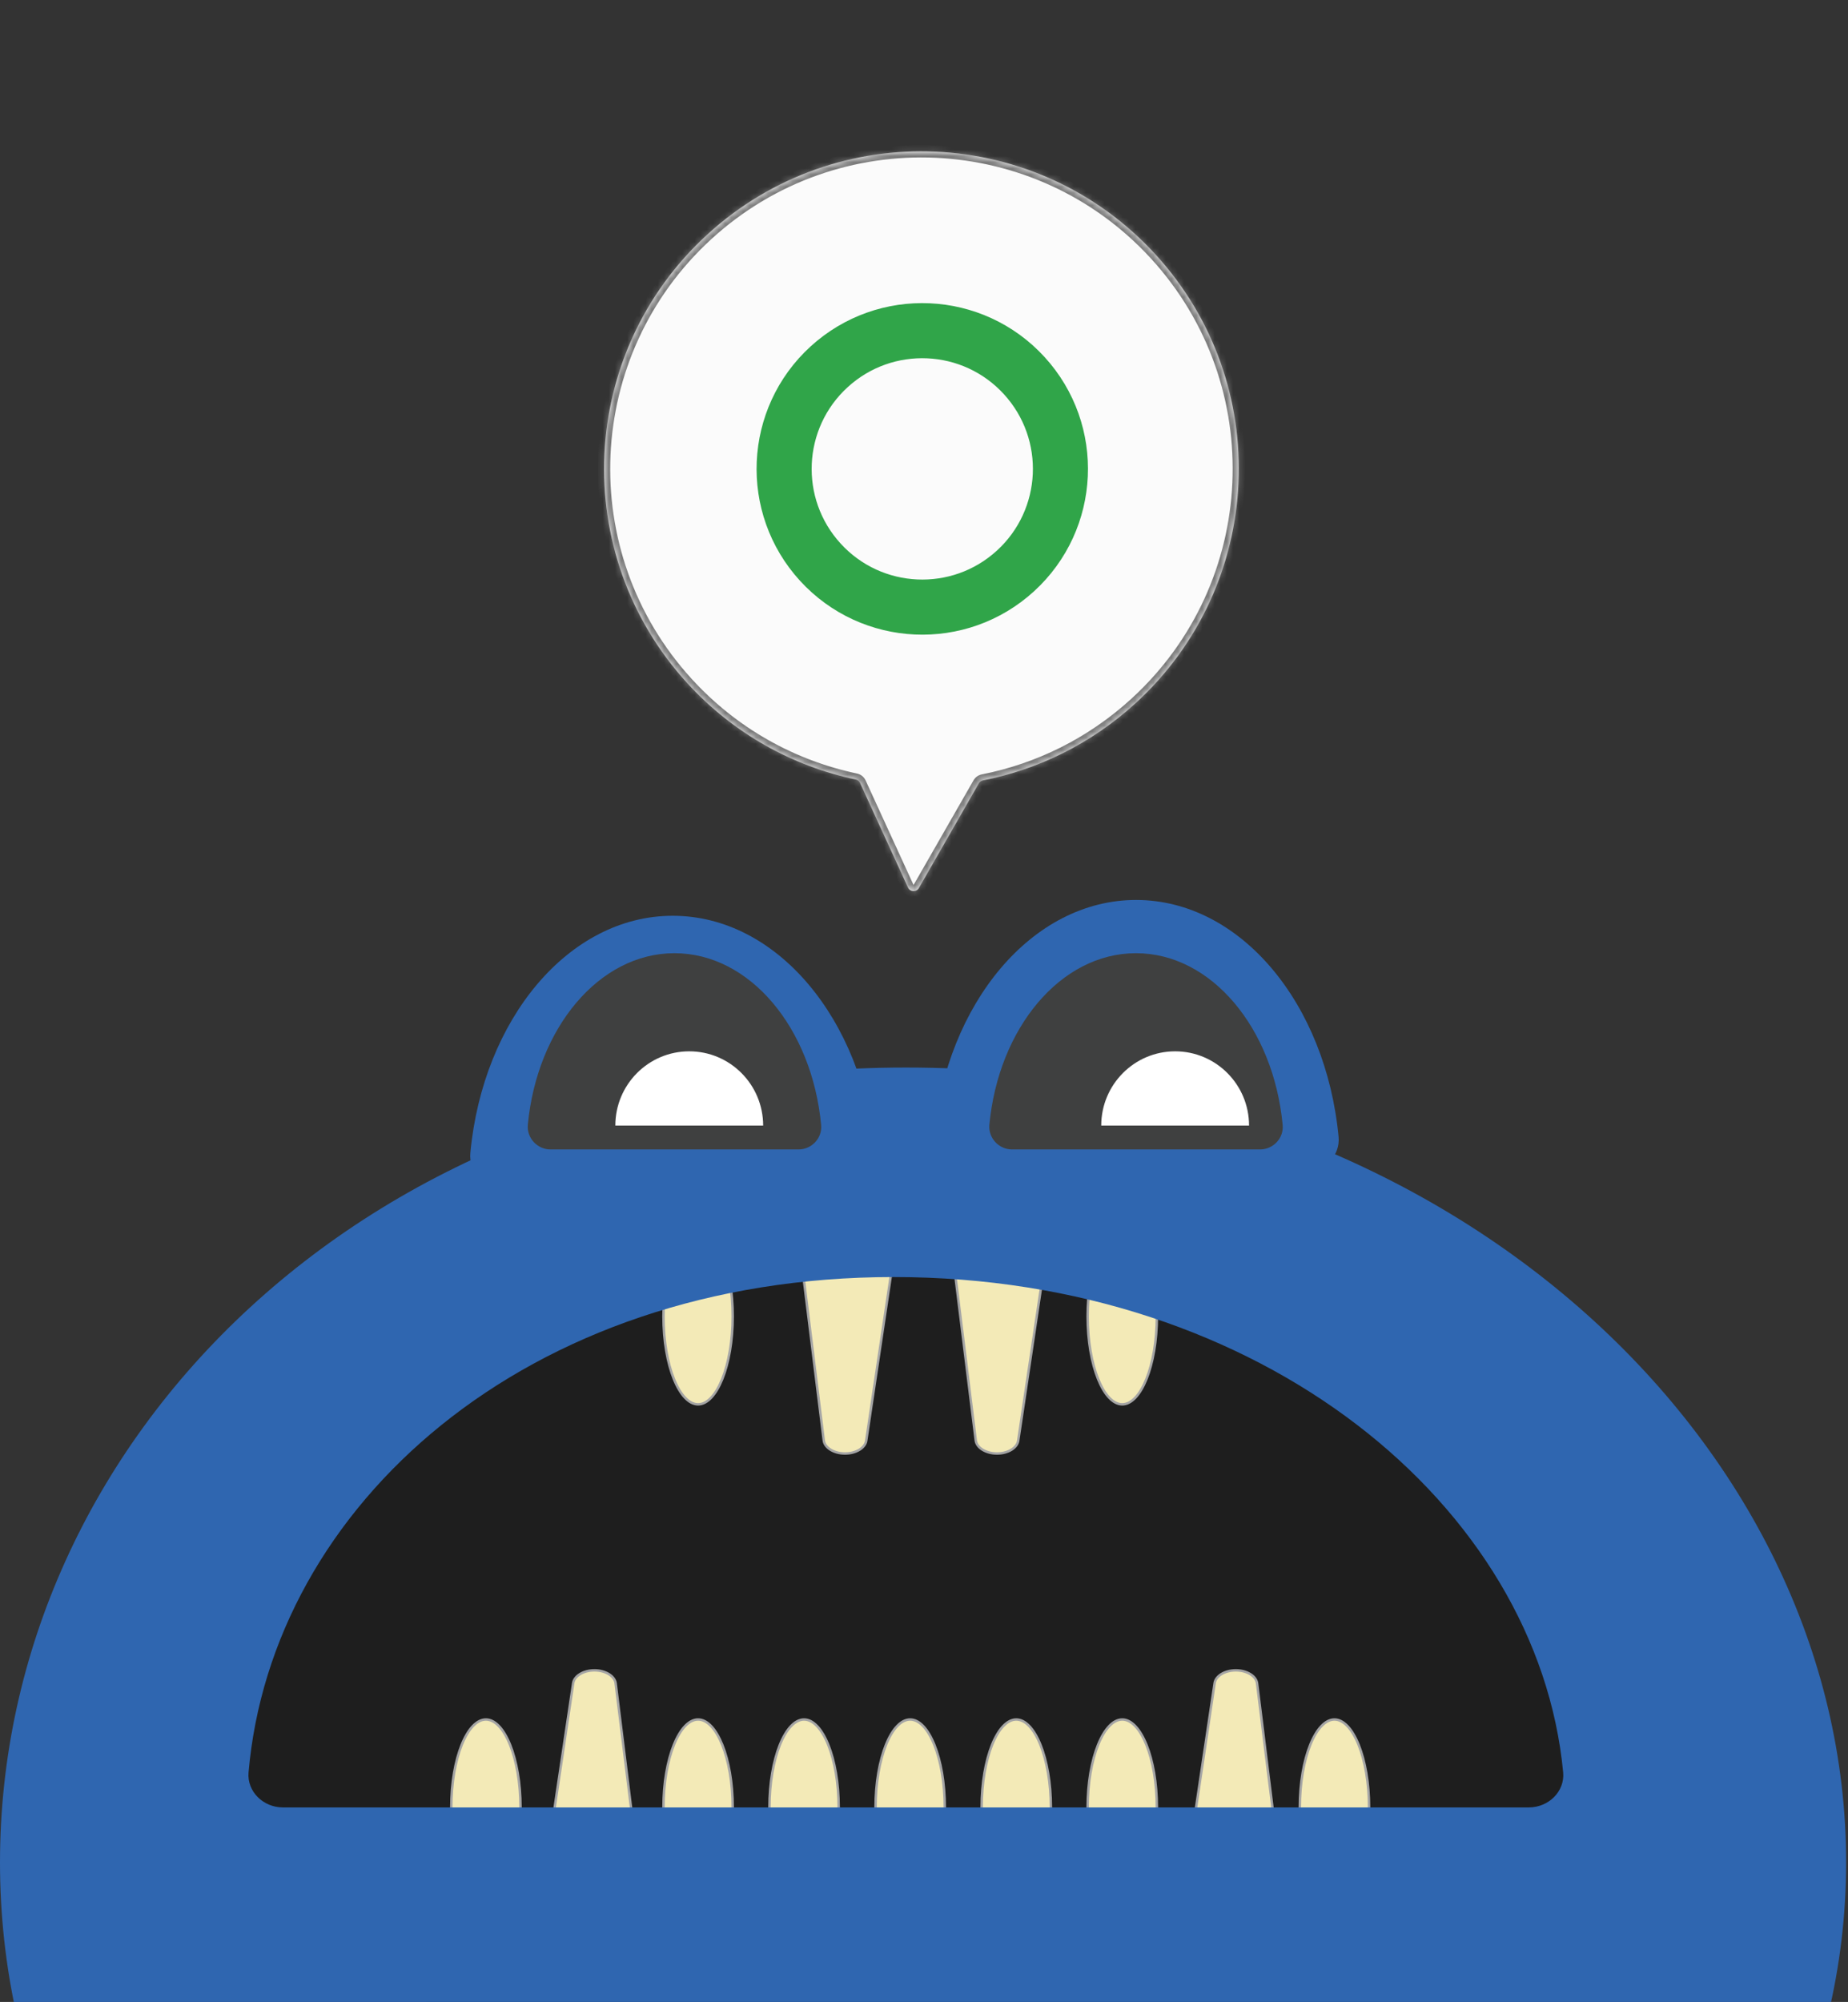  <svg width="302" height="327" viewBox="0 0 302 327" fill="none" xmlns="http://www.w3.org/2000/svg">
            <rect x="0" y="0" width="302" height="327" fill="#333333" stroke="none"/>
            <rect x="36.062" y="201.207" width="221.112" height="130.492" rx="54" fill="#1E1E1E" />
            <path
              d="M212.417 295.224C212.417 299.226 213.07 302.839 214.118 305.445C214.642 306.749 215.261 307.79 215.939 308.502C216.616 309.214 217.337 309.585 218.074 309.585C218.81 309.585 219.531 309.214 220.208 308.502C220.886 307.79 221.505 306.749 222.029 305.445C223.077 302.839 223.73 299.226 223.73 295.224C223.73 291.222 223.077 287.608 222.029 285.002C221.505 283.699 220.886 282.657 220.208 281.945C219.531 281.233 218.81 280.863 218.074 280.863C217.337 280.863 216.616 281.233 215.939 281.945C215.261 282.657 214.642 283.699 214.118 285.002C213.07 287.608 212.417 291.222 212.417 295.224Z"
              fill="#F3EAB7"
              stroke="#A5A5A5"
              stroke-width="0.4"
            />
            <path
              d="M177.742 295.224C177.742 299.226 178.395 302.839 179.443 305.445C179.967 306.749 180.586 307.79 181.264 308.502C181.941 309.214 182.662 309.585 183.398 309.585C184.135 309.585 184.856 309.214 185.533 308.502C186.211 307.79 186.83 306.749 187.354 305.445C188.402 302.839 189.055 299.226 189.055 295.224C189.055 291.222 188.402 287.608 187.354 285.002C186.83 283.699 186.211 282.657 185.533 281.945C184.856 281.233 184.135 280.863 183.398 280.863C182.662 280.863 181.941 281.233 181.264 281.945C180.586 282.657 179.967 283.699 179.443 285.002C178.395 287.608 177.742 291.222 177.742 295.224Z"
              fill="#F3EAB7"
              stroke="#A5A5A5"
              stroke-width="0.4"
            />
            <path
              d="M160.421 295.224C160.421 299.226 161.074 302.839 162.122 305.445C162.646 306.749 163.265 307.79 163.943 308.502C164.62 309.214 165.341 309.585 166.078 309.585C166.814 309.585 167.535 309.214 168.212 308.502C168.89 307.79 169.509 306.749 170.033 305.445C171.082 302.839 171.734 299.226 171.734 295.224C171.734 291.222 171.082 287.608 170.033 285.002C169.509 283.699 168.89 282.657 168.212 281.945C167.535 281.233 166.814 280.863 166.078 280.863C165.341 280.863 164.62 281.233 163.943 281.945C163.265 282.657 162.646 283.699 162.122 285.002C161.074 287.608 160.421 291.222 160.421 295.224Z"
              fill="#F3EAB7"
              stroke="#A5A5A5"
              stroke-width="0.4"
            />
            <path
              d="M143.082 295.224C143.082 299.226 143.735 302.839 144.783 305.445C145.307 306.749 145.926 307.79 146.604 308.502C147.281 309.214 148.002 309.585 148.738 309.585C149.475 309.585 150.196 309.214 150.873 308.502C151.551 307.79 152.17 306.749 152.694 305.445C153.742 302.839 154.395 299.226 154.395 295.224C154.395 291.222 153.742 287.608 152.694 285.002C152.17 283.699 151.551 282.657 150.873 281.945C150.196 281.233 149.475 280.863 148.738 280.863C148.002 280.863 147.281 281.233 146.604 281.945C145.926 282.657 145.307 283.699 144.783 285.002C143.735 287.608 143.082 291.222 143.082 295.224Z"
              fill="#F3EAB7"
              stroke="#A5A5A5"
              stroke-width="0.4"
            />
            <path
              d="M125.744 295.224C125.744 299.226 126.397 302.839 127.445 305.445C127.969 306.749 128.589 307.79 129.266 308.502C129.943 309.214 130.664 309.585 131.401 309.585C132.137 309.585 132.858 309.214 133.535 308.502C134.213 307.79 134.832 306.749 135.356 305.445C136.405 302.839 137.057 299.226 137.057 295.224C137.057 291.222 136.405 287.608 135.356 285.002C134.832 283.699 134.213 282.657 133.535 281.945C132.858 281.233 132.137 280.863 131.401 280.863C130.664 280.863 129.943 281.233 129.266 281.945C128.589 282.657 127.969 283.699 127.445 285.002C126.397 287.608 125.744 291.222 125.744 295.224Z"
              fill="#F3EAB7"
              stroke="#A5A5A5"
              stroke-width="0.4"
            />
            <path
              d="M108.423 295.224C108.423 299.226 109.076 302.839 110.124 305.445C110.648 306.749 111.268 307.79 111.945 308.502C112.622 309.214 113.344 309.585 114.08 309.585C114.816 309.585 115.538 309.214 116.215 308.502C116.892 307.79 117.511 306.749 118.036 305.445C119.084 302.839 119.737 299.226 119.737 295.224C119.737 291.222 119.084 287.608 118.036 285.002C117.511 283.699 116.892 282.657 116.215 281.945C115.538 281.233 114.816 280.863 114.08 280.863C113.344 280.863 112.622 281.233 111.945 281.945C111.268 282.657 110.648 283.699 110.124 285.002C109.076 287.608 108.423 291.222 108.423 295.224Z"
              fill="#F3EAB7"
              stroke="#A5A5A5"
              stroke-width="0.4"
            />
            <path
              d="M177.742 215.023C177.742 219.024 178.395 222.638 179.443 225.244C179.967 226.547 180.586 227.589 181.264 228.301C181.941 229.013 182.662 229.383 183.398 229.383C184.135 229.383 184.856 229.013 185.533 228.301C186.211 227.589 186.83 226.547 187.354 225.244C188.402 222.638 189.055 219.024 189.055 215.023C189.055 211.021 188.402 207.407 187.354 204.801C186.83 203.498 186.211 202.456 185.533 201.744C184.856 201.032 184.135 200.662 183.398 200.662C182.662 200.662 181.941 201.032 181.264 201.744C180.586 202.456 179.967 203.498 179.443 204.801C178.395 207.407 177.742 211.021 177.742 215.023Z"
              fill="#F3EAB7"
              stroke="#A5A5A5"
              stroke-width="0.4"
            />
            <path
              d="M108.423 215.023C108.423 219.024 109.076 222.638 110.124 225.244C110.648 226.547 111.268 227.589 111.945 228.301C112.622 229.013 113.344 229.383 114.08 229.383C114.816 229.383 115.538 229.013 116.215 228.301C116.892 227.589 117.511 226.547 118.036 225.244C119.084 222.638 119.737 219.024 119.737 215.023C119.737 211.021 119.084 207.407 118.036 204.801C117.511 203.498 116.892 202.456 116.215 201.744C115.538 201.032 114.816 200.662 114.08 200.662C113.344 200.662 112.622 201.032 111.945 201.744C111.268 202.456 110.648 203.498 110.124 204.801C109.076 207.407 108.423 211.021 108.423 215.023Z"
              fill="#F3EAB7"
              stroke="#A5A5A5"
              stroke-width="0.4"
            />
            <path
              d="M73.749 295.224C73.749 299.226 74.402 302.839 75.45 305.445C75.974 306.749 76.593 307.79 77.271 308.502C77.948 309.214 78.669 309.585 79.406 309.585C80.142 309.585 80.863 309.214 81.54 308.502C82.218 307.79 82.837 306.749 83.361 305.445C84.409 302.839 85.062 299.226 85.062 295.224C85.062 291.222 84.409 287.608 83.361 285.002C82.837 283.699 82.218 282.657 81.54 281.945C80.863 281.233 80.142 280.863 79.406 280.863C78.669 280.863 77.948 281.233 77.271 281.945C76.593 282.657 75.974 283.699 75.45 285.002C74.402 287.608 73.749 291.222 73.749 295.224Z"
              fill="#F3EAB7"
              stroke="#A5A5A5"
              stroke-width="0.4"
            />
            <path
              d="M155.475 203.153L155.475 203.153L159.457 235.289C159.457 235.289 159.457 235.289 159.457 235.289C159.53 235.862 159.921 236.391 160.544 236.782C161.167 237.172 162.004 237.414 162.925 237.414C163.838 237.414 164.668 237.18 165.288 236.8C165.909 236.418 166.305 235.901 166.394 235.334C166.394 235.334 166.394 235.334 166.394 235.334L171.188 203.198C171.188 203.198 171.188 203.198 171.188 203.198C171.283 202.549 170.964 201.924 170.334 201.448C169.704 200.972 168.778 200.662 167.72 200.662H158.943C157.901 200.662 156.982 200.964 156.351 201.43C155.721 201.897 155.395 202.512 155.475 203.153Z"
              fill="#F3EAB7"
              stroke="#A5A5A5"
              stroke-width="0.4"
            />
            <path
              d="M209.412 307.094L209.412 307.094L205.431 274.957C205.431 274.957 205.431 274.957 205.431 274.957C205.357 274.384 204.966 273.856 204.343 273.465C203.721 273.075 202.883 272.833 201.962 272.833C201.049 272.833 200.219 273.067 199.599 273.447C198.977 273.828 198.581 274.346 198.493 274.912C198.493 274.912 198.493 274.913 198.493 274.913L193.699 307.048C193.699 307.048 193.699 307.048 193.699 307.048C193.605 307.697 193.926 308.322 194.559 308.798C195.191 309.275 196.118 309.585 197.167 309.585H205.944C206.986 309.585 207.905 309.283 208.536 308.816C209.166 308.35 209.492 307.735 209.412 307.094Z"
              fill="#F3EAB7"
              stroke="#A5A5A5"
              stroke-width="0.4"
            />
            <path
              d="M104.592 307.094L104.592 307.094L100.61 274.957C100.61 274.957 100.61 274.957 100.61 274.957C100.537 274.384 100.146 273.856 99.522 273.465C98.9 273.075 98.063 272.833 97.142 272.833C96.229 272.833 95.399 273.067 94.779 273.447C94.157 273.828 93.761 274.346 93.673 274.912C93.673 274.912 93.673 274.913 93.673 274.913L88.879 307.048C88.878 307.048 88.878 307.048 88.878 307.048C88.784 307.697 89.106 308.322 89.738 308.798C90.371 309.275 91.297 309.585 92.347 309.585H101.124C102.166 309.585 103.085 309.283 103.715 308.816C104.346 308.35 104.672 307.735 104.592 307.094Z"
              fill="#F3EAB7"
              stroke="#A5A5A5"
              stroke-width="0.4"
            />
            <path
              d="M130.637 203.153L130.637 203.153L134.619 235.289C134.619 235.289 134.619 235.289 134.619 235.289C134.692 235.862 135.084 236.391 135.707 236.782C136.329 237.172 137.167 237.414 138.087 237.414C139.001 237.414 139.831 237.18 140.451 236.8C141.072 236.418 141.468 235.901 141.556 235.334C141.556 235.334 141.556 235.334 141.556 235.334L146.351 203.198C146.351 203.198 146.351 203.198 146.351 203.198C146.445 202.55 146.124 201.924 145.491 201.448C144.859 200.972 143.932 200.662 142.882 200.662H134.106C133.064 200.662 132.145 200.964 131.514 201.43C130.883 201.897 130.558 202.512 130.637 203.153Z"
              fill="#F3EAB7"
              stroke="#A5A5A5"
              stroke-width="0.4"
            />
            <path
              d="M157.697 191.266H213.626C216.612 191.266 219.018 188.7 218.753 185.718C216.695 163.877 202.676 147 185.653 147C168.664 147 154.645 163.877 152.587 185.718C152.289 188.7 154.711 191.266 157.697 191.266Z"
              fill="#2F66B0"
            />
            <path
              d="M81.976 193.848H137.905C140.891 193.848 143.297 191.282 143.031 188.3C140.974 166.459 126.955 149.582 109.932 149.582C92.943 149.582 78.923 166.459 76.866 188.3C76.567 191.299 78.99 193.848 81.976 193.848Z"
              fill="#2F66B0"
            />
            <path
              d="M148.042 174.372C236.523 174.372 301.693 235.631 301.693 304.204C301.693 372.793 236.523 428.387 148.042 428.387C59.562 428.387 -6.10352e-05 372.793 -6.10352e-05 304.204C-6.10352e-05 235.631 59.562 174.372 148.042 174.372ZM46.239 295.224H249.829C253.098 295.224 255.735 292.592 255.453 289.509C251.339 246.027 206.261 208.592 146.035 208.592C85.809 208.592 44.365 246.043 40.615 289.543C40.366 292.608 42.987 295.224 46.239 295.224Z"
              fill="#2F66B0"
            />
            <path
              d="M165.396 187.75H205.911C208.068 187.75 209.827 185.901 209.611 183.735C208.118 167.925 197.964 155.696 185.637 155.696C173.326 155.696 163.173 167.925 161.68 183.735C161.497 185.901 163.239 187.75 165.396 187.75Z"
              fill="#3F4040"
            />
            <path
              d="M89.972 187.75H130.488C132.645 187.75 134.404 185.901 134.188 183.735C132.695 167.925 122.541 155.696 110.214 155.696C97.903 155.696 87.749 167.925 86.256 183.735C86.074 185.901 87.816 187.75 89.972 187.75Z"
              fill="#3F4040"
            />
            <path
              d="M179.964 183.852H204.121C204.121 177.154 198.712 171.723 192.042 171.723C185.373 171.723 179.964 177.154 179.964 183.852Z"
              fill="white"
            />
            <path
              d="M100.558 183.852H124.714C124.714 177.154 119.306 171.723 112.636 171.723C105.966 171.723 100.558 177.154 100.558 183.852Z"
              fill="white"
            />
            <mask id="path-22-inside-1_327_1844" fill="white">
              <path
                fillRule="evenodd"
                clip-rule="evenodd"
                d="M185.563 114.874C206.71 95.554 208.193 62.75 188.873 41.602C169.554 20.454 136.75 18.972 115.602 38.291C94.454 57.61 92.972 90.415 112.291 111.563C119.895 119.887 129.589 125.164 139.839 127.325C140.152 127.391 140.417 127.6 140.55 127.891L148.385 144.975C148.724 145.715 149.757 145.762 150.162 145.056L159.958 127.957C160.104 127.702 160.354 127.525 160.641 127.469C169.645 125.698 178.293 121.515 185.563 114.874Z"
              />
            </mask>
            <path
              fillRule="evenodd"
              clip-rule="evenodd"
              d="M185.563 114.874C206.71 95.554 208.193 62.75 188.873 41.602C169.554 20.454 136.75 18.972 115.602 38.291C94.454 57.61 92.972 90.415 112.291 111.563C119.895 119.887 129.589 125.164 139.839 127.325C140.152 127.391 140.417 127.6 140.55 127.891L148.385 144.975C148.724 145.715 149.757 145.762 150.162 145.056L159.958 127.957C160.104 127.702 160.354 127.525 160.641 127.469C169.645 125.698 178.293 121.515 185.563 114.874Z"
              fill="#FBFBFB"
            />
            <path
              d="M159.958 127.957L160.826 128.454L159.958 127.957ZM160.641 127.469L160.834 128.45L160.641 127.469ZM150.162 145.056L151.029 145.553L150.162 145.056ZM139.839 127.325L140.045 126.347L139.839 127.325ZM140.55 127.891L139.641 128.308L140.55 127.891ZM188.135 42.276C207.082 63.016 205.628 95.189 184.888 114.135L186.237 115.612C207.792 95.92 209.303 62.483 189.612 40.928L188.135 42.276ZM116.276 39.029C137.016 20.083 169.189 21.537 188.135 42.276L189.612 40.928C169.92 19.372 136.483 17.861 114.927 37.553L116.276 39.029ZM113.029 110.888C94.083 90.148 95.537 57.976 116.276 39.029L114.927 37.553C93.372 57.245 91.861 90.682 111.553 112.237L113.029 110.888ZM140.045 126.347C129.993 124.227 120.488 119.053 113.029 110.888L111.553 112.237C119.303 120.721 129.185 126.101 139.632 128.304L140.045 126.347ZM149.294 144.559L141.459 127.474L139.641 128.308L147.476 145.392L149.294 144.559ZM159.091 127.459L149.294 144.559L151.029 145.553L160.826 128.454L159.091 127.459ZM184.888 114.135C177.757 120.65 169.277 124.751 160.448 126.488L160.834 128.45C170.013 126.645 178.828 122.38 186.237 115.612L184.888 114.135ZM160.826 128.454C160.825 128.455 160.827 128.452 160.834 128.45L160.448 126.488C159.881 126.599 159.383 126.95 159.091 127.459L160.826 128.454ZM147.476 145.392C148.154 146.871 150.221 146.965 151.029 145.553L149.294 144.559L149.294 144.559L147.476 145.392ZM139.632 128.304C139.636 128.304 139.639 128.306 139.64 128.307C139.641 128.308 139.641 128.308 139.641 128.308C139.641 128.308 139.641 128.308 139.641 128.308C139.641 128.308 139.641 128.308 139.641 128.308L141.459 127.474C141.192 126.89 140.663 126.477 140.045 126.347L139.632 128.304Z"
              fill="#7A7A7A"
              mask="url(#path-22-inside-1_327_1844)"
            />
            <circle
              cx="150.719"
              cy="76.589"
              r="22.578"
              transform="rotate(-42.413 150.719 76.589)"
              stroke="#30A549"
              stroke-width="9"
            />
          </svg>